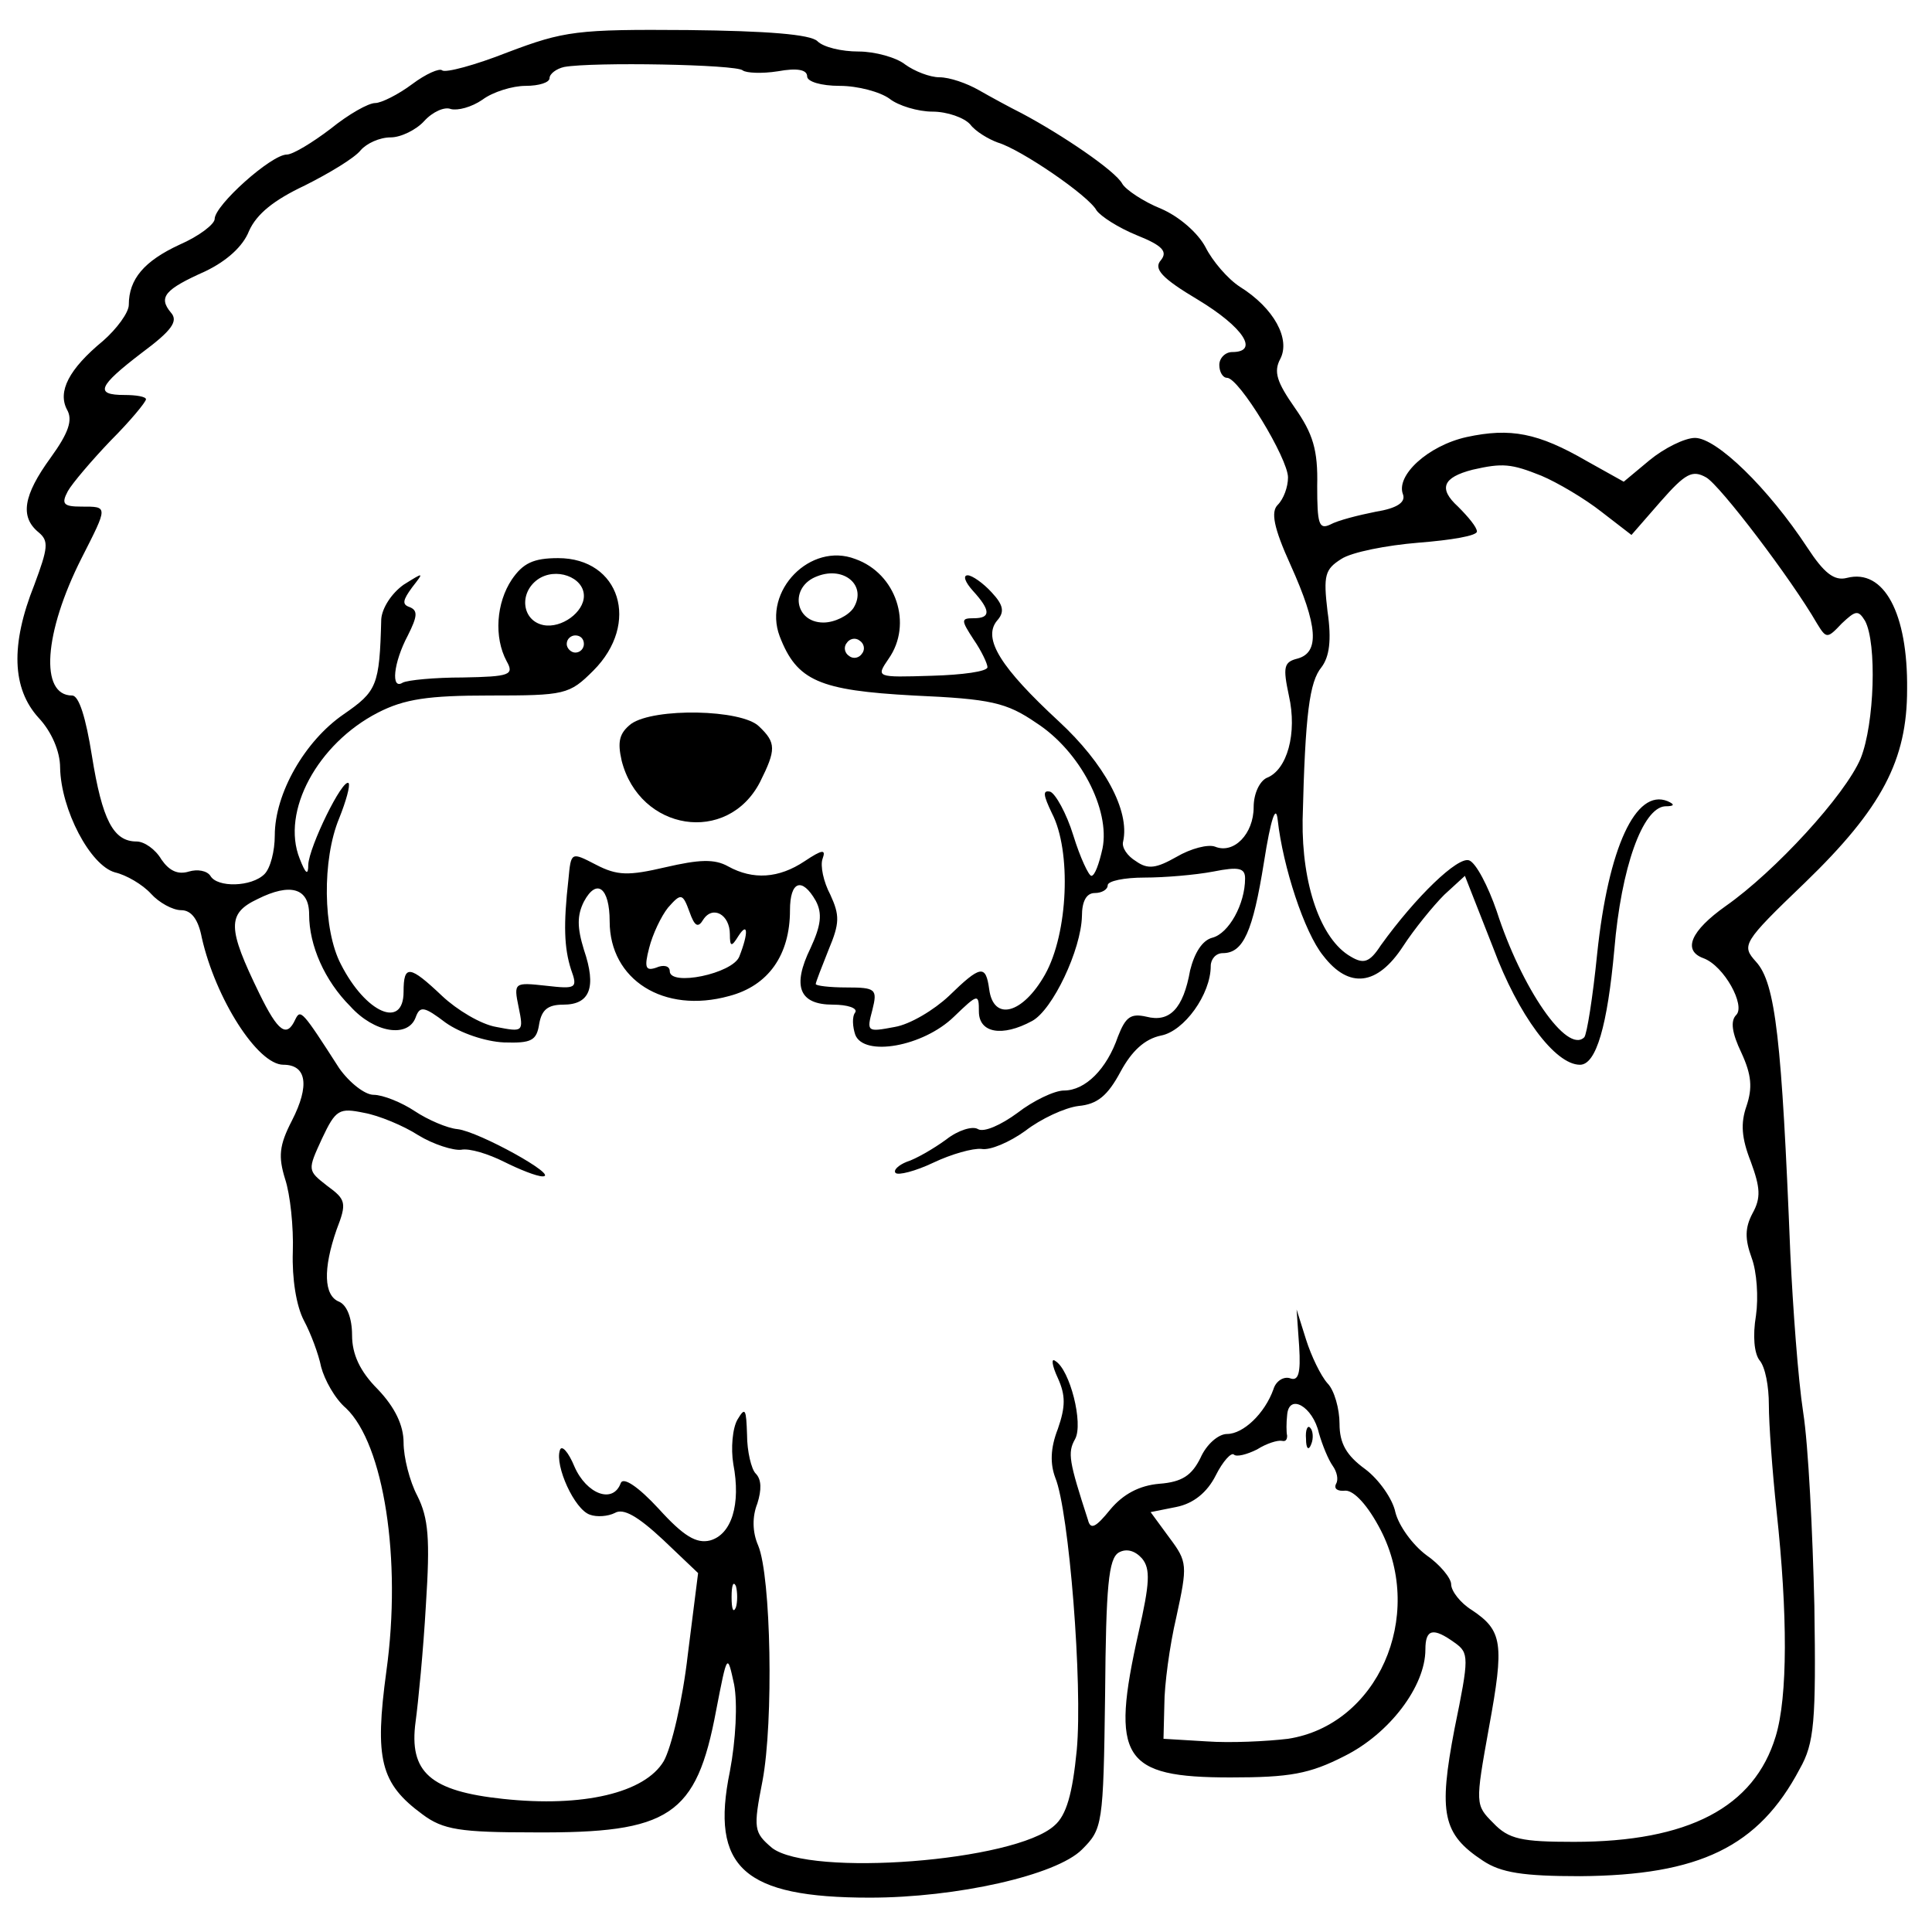 <?xml version="1.0" standalone="no"?>
<!DOCTYPE svg PUBLIC "-//W3C//DTD SVG 20010904//EN"
 "http://www.w3.org/TR/2001/REC-SVG-20010904/DTD/svg10.dtd">
<svg version="1.0" xmlns="http://www.w3.org/2000/svg"
 width="225pt" height="225pt" viewBox="0 0 225 225"
 preserveAspectRatio="xMidYMid meet">

<g transform="translate(0,225) scale(0.1,-0.1)"
fill="#000000" stroke="none">
<path d="M591 2189 c-38 -15 -72 -24 -76 -21 -3 3 -19 -4 -35 -16 -16 -12 -36
-22 -43 -22 -8 0 -31 -13 -52 -30 -21 -16 -44 -30 -51 -30 -18 0 -84 -59 -84
-75 0 -6 -18 -20 -41 -30 -41 -19 -59 -40 -59 -70 0 -9 -14 -28 -30 -42 -40
-33 -53 -59 -42 -80 7 -12 2 -27 -19 -56 -32 -44 -36 -69 -14 -87 12 -10 11
-18 -5 -61 -28 -70 -26 -121 5 -155 15 -16 25 -39 25 -58 1 -49 35 -114 64
-122 13 -3 32 -14 42 -25 9 -10 25 -19 35 -19 12 0 20 -11 24 -32 16 -71 65
-148 95 -148 27 0 31 -24 10 -65 -15 -29 -16 -42 -8 -68 6 -18 10 -56 9 -85
-1 -31 4 -63 13 -80 8 -15 17 -39 20 -54 4 -15 16 -37 29 -48 44 -42 65 -176
47 -306 -14 -103 -7 -131 42 -167 24 -18 44 -21 130 -21 158 -1 189 19 212
142 13 67 13 67 21 30 4 -22 2 -64 -5 -101 -23 -112 16 -147 163 -147 101 0
217 26 247 56 24 24 25 28 27 181 1 126 4 158 16 165 9 5 19 2 27 -7 10 -12 9
-29 -4 -86 -33 -147 -19 -169 107 -169 69 0 92 4 133 25 52 26 94 81 94 124 0
24 9 26 34 8 17 -12 17 -17 0 -100 -19 -99 -14 -123 33 -154 21 -14 47 -18
113 -18 139 1 208 34 256 125 17 30 19 55 17 190 -2 85 -7 187 -13 225 -6 39
-12 122 -15 185 -10 248 -17 315 -40 340 -17 19 -16 22 57 92 90 87 119 143
119 225 1 89 -27 141 -70 130 -15 -4 -27 6 -46 35 -46 70 -106 128 -131 128
-12 0 -36 -12 -53 -26 l-30 -25 -43 24 c-57 33 -89 39 -140 28 -45 -10 -83
-45 -74 -67 3 -9 -7 -16 -32 -20 -20 -4 -44 -10 -53 -15 -13 -6 -15 1 -15 45
1 42 -5 61 -26 91 -21 30 -25 42 -17 57 12 23 -7 59 -47 84 -14 9 -32 30 -40
46 -9 17 -31 36 -52 45 -20 8 -41 22 -45 29 -8 15 -70 57 -117 82 -14 7 -36
19 -50 27 -14 8 -34 15 -46 15 -11 0 -29 7 -40 15 -10 8 -35 15 -54 15 -20 0
-41 5 -48 12 -8 8 -59 12 -151 13 -129 1 -144 -1 -210 -26z m274 -21 c4 -3 22
-4 41 -1 22 4 34 2 34 -6 0 -6 16 -11 38 -11 21 0 47 -7 58 -15 10 -8 33 -15
50 -15 17 0 37 -7 44 -15 6 -8 21 -17 32 -21 27 -8 106 -62 115 -79 5 -7 25
-20 47 -29 30 -12 36 -19 28 -29 -9 -10 1 -21 43 -46 53 -32 72 -61 40 -61 -8
0 -15 -7 -15 -15 0 -8 4 -15 9 -15 14 0 71 -94 71 -116 0 -11 -5 -25 -12 -32
-8 -8 -5 -26 15 -70 32 -71 34 -102 8 -109 -16 -4 -17 -10 -10 -43 10 -44 -2
-87 -26 -96 -8 -4 -15 -18 -15 -34 0 -31 -23 -55 -45 -46 -8 3 -28 -2 -45 -12
-23 -13 -33 -15 -47 -5 -10 6 -17 16 -15 23 8 36 -22 91 -75 140 -67 62 -89
96 -72 117 9 10 8 18 -6 33 -10 11 -23 20 -28 20 -6 0 -3 -8 6 -18 21 -23 21
-32 1 -32 -15 0 -15 -2 0 -25 9 -13 16 -28 16 -32 0 -5 -29 -9 -65 -10 -65 -2
-65 -2 -50 20 28 40 9 99 -39 116 -52 20 -108 -37 -88 -90 20 -52 46 -63 156
-69 90 -4 108 -8 143 -32 51 -33 86 -101 77 -146 -4 -18 -9 -32 -13 -32 -3 0
-13 21 -21 47 -8 26 -21 49 -27 51 -9 2 -8 -4 2 -25 23 -44 19 -140 -8 -188
-26 -46 -60 -55 -65 -17 -4 29 -10 28 -47 -8 -17 -16 -45 -33 -63 -36 -32 -6
-33 -6 -26 20 6 24 4 26 -30 26 -20 0 -36 2 -36 4 0 2 7 20 15 40 13 31 13 40
2 64 -8 15 -12 34 -9 42 4 11 0 11 -21 -3 -30 -20 -60 -22 -89 -6 -16 9 -34 8
-73 -1 -43 -10 -56 -10 -81 3 -29 15 -29 15 -32 -17 -6 -53 -5 -80 3 -105 8
-22 6 -23 -29 -19 -37 4 -38 4 -32 -25 6 -29 5 -29 -26 -23 -18 3 -46 20 -63
36 -38 36 -45 37 -45 5 0 -44 -44 -25 -73 32 -21 40 -22 122 -2 170 8 20 13
38 11 41 -7 6 -46 -74 -47 -95 0 -13 -3 -11 -10 7 -22 55 21 134 91 170 31 16
59 20 130 20 88 0 93 1 121 29 55 55 31 131 -41 131 -29 0 -41 -6 -54 -25 -18
-27 -21 -67 -6 -95 9 -16 4 -18 -51 -19 -33 0 -64 -3 -70 -6 -14 -9 -11 23 6
55 11 22 12 29 2 33 -9 3 -8 8 3 23 14 18 14 18 -10 3 -14 -10 -25 -27 -26
-40 -2 -78 -5 -84 -44 -111 -45 -31 -80 -92 -80 -141 0 -18 -5 -38 -12 -45
-15 -15 -55 -16 -63 -2 -4 6 -15 8 -25 5 -13 -4 -23 1 -32 14 -7 12 -20 21
-29 21 -27 0 -40 25 -52 100 -7 44 -15 70 -23 70 -38 0 -33 73 11 160 31 61
31 60 0 60 -21 0 -24 3 -16 18 5 9 28 36 50 59 23 23 41 45 41 48 0 3 -11 5
-25 5 -35 0 -31 10 20 49 35 26 43 37 34 47 -15 18 -7 27 40 48 25 12 44 29
51 47 9 20 29 36 65 53 28 14 58 32 65 41 7 8 22 15 35 15 12 0 30 9 39 19 10
11 24 17 31 14 8 -2 24 2 37 11 12 9 35 16 50 16 16 0 28 4 28 9 0 5 8 11 17
13 33 6 201 3 208 -4z m930 -472 c19 -8 51 -27 70 -42 l35 -27 34 39 c29 33
37 37 53 28 16 -9 99 -118 129 -170 11 -18 12 -18 29 0 16 15 19 16 27 3 14
-26 11 -120 -5 -160 -18 -43 -100 -132 -157 -172 -41 -29 -51 -52 -26 -61 24
-9 49 -55 38 -66 -7 -7 -5 -21 6 -44 12 -26 13 -41 6 -62 -7 -20 -6 -37 5 -65
11 -30 12 -42 2 -60 -9 -17 -9 -30 -1 -52 6 -16 8 -46 5 -67 -4 -24 -2 -44 4
-52 7 -8 11 -31 11 -52 0 -22 4 -77 9 -124 13 -120 13 -216 -1 -262 -25 -83
-102 -123 -235 -123 -61 0 -76 3 -94 22 -21 21 -21 22 -5 111 18 98 16 113
-20 137 -13 8 -24 22 -24 30 0 7 -13 23 -29 34 -16 12 -32 34 -36 50 -3 15
-19 38 -35 50 -22 16 -30 30 -30 53 0 17 -6 39 -14 47 -8 9 -19 32 -25 51
l-11 35 3 -43 c2 -32 -1 -41 -11 -37 -7 2 -16 -3 -19 -13 -10 -28 -35 -52 -54
-52 -10 0 -24 -12 -31 -28 -10 -20 -21 -28 -48 -30 -23 -2 -42 -12 -57 -30
-17 -21 -23 -24 -26 -12 -22 68 -24 78 -15 94 10 18 -6 81 -23 91 -5 4 -4 -5
3 -20 9 -20 9 -33 0 -59 -9 -23 -9 -41 -3 -57 16 -39 32 -241 25 -317 -5 -51
-12 -76 -26 -88 -46 -42 -285 -60 -329 -26 -21 18 -22 22 -11 78 13 69 10 238
-5 274 -7 16 -7 34 -1 49 5 16 5 28 -2 35 -5 5 -10 26 -10 45 -1 30 -2 33 -11
18 -6 -10 -8 -34 -5 -52 9 -47 -2 -82 -27 -89 -16 -4 -31 5 -60 37 -24 26 -41
37 -44 30 -9 -25 -40 -13 -54 19 -7 17 -15 26 -17 19 -6 -18 17 -69 35 -75 8
-3 21 -2 29 2 10 6 27 -4 56 -31 l41 -39 -12 -95 c-6 -53 -19 -108 -28 -124
-22 -37 -94 -54 -187 -44 -85 9 -110 31 -102 90 3 22 9 83 12 136 5 77 3 101
-10 127 -9 17 -16 45 -16 62 0 20 -10 41 -30 62 -21 21 -30 41 -30 63 0 20 -6
35 -15 39 -18 7 -19 38 -3 84 12 31 11 35 -11 51 -23 18 -23 18 -6 55 16 34
20 36 49 30 17 -3 46 -15 63 -26 18 -11 41 -18 50 -17 10 2 32 -5 50 -14 18
-9 38 -17 45 -17 20 0 -74 52 -99 55 -12 1 -35 11 -50 21 -15 10 -37 19 -48
19 -10 0 -28 14 -40 31 -43 67 -45 69 -51 57 -10 -22 -20 -15 -42 30 -37 76
-38 93 -2 110 38 19 60 13 60 -18 0 -36 18 -77 48 -107 28 -31 67 -37 76 -13
5 14 10 13 35 -6 17 -12 46 -22 68 -23 32 -1 38 2 41 22 3 16 10 22 28 22 31
0 39 20 24 64 -8 26 -8 40 0 56 15 28 30 16 30 -23 0 -68 63 -108 139 -87 46
12 71 48 71 100 0 34 14 39 30 11 8 -15 6 -29 -6 -55 -22 -45 -13 -66 26 -66
17 0 29 -4 26 -9 -4 -5 -3 -17 0 -26 10 -26 79 -14 115 21 28 27 29 27 29 6 0
-25 27 -30 62 -11 24 13 57 83 58 122 0 17 5 27 15 27 8 0 15 4 15 9 0 5 19 9
43 9 23 0 59 3 80 7 30 6 37 4 37 -8 0 -30 -19 -64 -38 -69 -12 -3 -21 -18
-26 -38 -8 -45 -24 -61 -51 -54 -18 4 -24 0 -33 -23 -13 -38 -38 -63 -63 -63
-11 0 -36 -12 -54 -26 -19 -14 -39 -23 -46 -19 -6 4 -23 -1 -37 -12 -15 -11
-36 -23 -46 -26 -10 -4 -16 -10 -13 -13 3 -3 23 2 44 12 21 10 46 17 56 16 10
-2 33 8 51 21 18 14 46 27 62 29 22 2 34 12 49 40 13 24 28 38 47 42 27 5 58
48 58 81 0 8 6 15 14 15 24 0 35 25 48 106 8 51 14 68 16 49 6 -54 31 -131 53
-158 30 -39 63 -35 93 11 13 20 35 47 48 60 l24 22 33 -84 c29 -78 72 -136
101 -136 19 0 32 46 40 134 8 96 33 165 59 167 11 0 12 2 3 6 -37 15 -69 -54
-82 -178 -5 -50 -12 -94 -15 -97 -20 -20 -73 57 -102 147 -10 29 -24 56 -32
59 -13 5 -62 -42 -103 -99 -13 -20 -20 -22 -35 -13 -35 20 -57 84 -56 159 3
124 8 161 22 178 9 12 12 31 7 65 -5 42 -3 49 16 61 12 8 53 16 90 19 38 3 68
8 68 13 0 5 -10 17 -22 29 -23 21 -18 34 17 43 35 8 45 7 80 -7z m-1115 -140
c0 -19 -26 -38 -47 -34 -25 5 -29 37 -7 53 21 15 54 3 54 -19z m314 -14 c-6
-9 -22 -17 -35 -17 -34 0 -40 42 -7 54 31 12 58 -11 42 -37z m-314 -42 c0 -5
-4 -10 -10 -10 -5 0 -10 5 -10 10 0 6 5 10 10 10 6 0 10 -4 10 -10z m324 -11
c-3 -5 -10 -7 -15 -3 -5 3 -7 10 -3 15 3 5 10 7 15 3 5 -3 7 -10 3 -15z m-185
-310 c11 17 31 6 31 -17 0 -15 2 -15 10 -2 11 17 12 4 1 -24 -8 -20 -81 -35
-81 -17 0 6 -7 8 -16 4 -12 -4 -14 0 -8 23 4 16 14 37 22 47 15 17 17 17 25
-5 6 -17 10 -19 16 -9z m717 -598 c4 -14 11 -31 16 -38 5 -7 7 -16 4 -21 -3
-6 2 -9 11 -8 10 0 26 -17 41 -46 52 -101 -4 -227 -108 -243 -25 -3 -67 -5
-95 -3 l-50 3 1 40 c0 22 6 68 14 102 13 60 13 64 -8 92 l-22 30 30 6 c20 4
36 17 46 37 8 16 18 27 21 24 3 -3 15 0 27 6 11 7 24 11 29 10 4 -1 6 1 6 6
-1 4 -1 15 0 24 2 26 30 10 37 -21z m-679 -203 c-3 -7 -5 -2 -5 12 0 14 2 19
5 13 2 -7 2 -19 0 -25z"/>
<path d="M735 1407 c-14 -11 -16 -21 -11 -43 21 -82 123 -98 161 -25 19 38 19
46 -1 65 -20 20 -122 22 -149 3z"/>
<path d="M1521 574 c0 -11 3 -14 6 -6 3 7 2 16 -1 19 -3 4 -6 -2 -5 -13z"/>
</g>
</svg>
